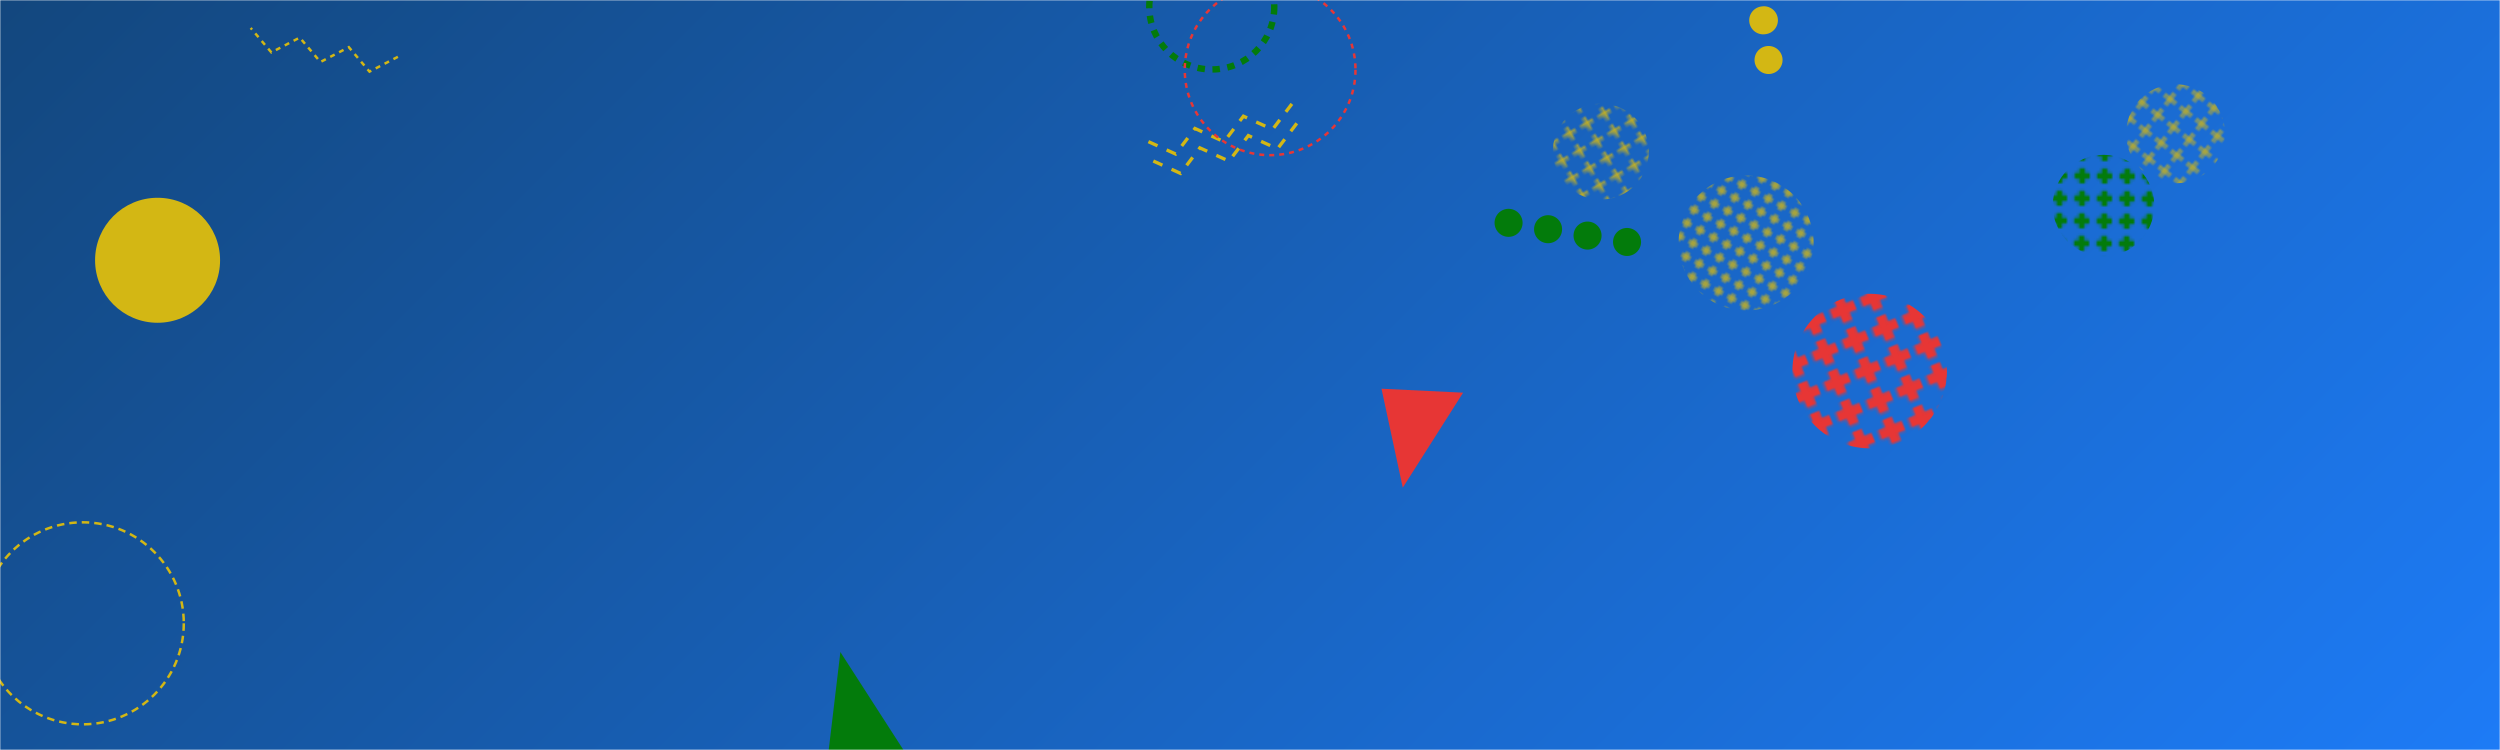<svg xmlns="http://www.w3.org/2000/svg" version="1.1" xmlns:xlink="http://www.w3.org/1999/xlink" xmlns:svgjs="http://svgjs.dev/svgjs" width="1000" height="300" preserveAspectRatio="none" viewBox="0 0 1000 300">
    <g mask="url(&quot;#SvgjsMask8019&quot;)" fill="none">
        <rect width="1000" height="300" x="0" y="0" fill="url(&quot;#SvgjsLinearGradient8020&quot;)"></rect>
        <rect width="81.2" height="81.2" clip-path="url(&quot;#SvgjsClipPath8021&quot;)" x="800.81" y="41.63" fill="url(&quot;#SvgjsPattern8022&quot;)" transform="rotate(180.48, 841.41, 82.23)"></rect>
        <circle r="25" cx="484.71" cy="2.78" stroke="#037b0b" stroke-width="2.57" stroke-dasharray="3, 3"></circle>
        <path d="M518.72 49.32L511 59.53 499.34 54.23 491.61 64.45 479.95 59.15 472.22 69.36 460.56 64.06M516.76 41.56L509.03 51.77 497.37 46.48 489.64 56.69 477.98 51.39 470.26 61.61 458.6 56.31" stroke="#d3b714" stroke-width="1.34" stroke-dasharray="4, 4"></path>
        <path d="M585.24 157.07 L561.11 195.06L552.599 155.489z" fill="#e73635"></path>
        <circle r="34.152" cx="508.05" cy="27.92" stroke="#e73635" stroke-width="1" stroke-dasharray="2, 2"></circle>
        <path d="M708.12 29.56a5.6 5.6 0 1 0-1.4-11.12 5.6 5.6 0 1 0 1.4 11.12zM706.12 13.68a5.6 5.6 0 1 0-1.39-11.11 5.6 5.6 0 1 0 1.39 11.11zM704.13-2.19a5.6 5.6 0 1 0-1.4-11.12 5.6 5.6 0 1 0 1.4 11.12zM702.13-18.07a5.6 5.6 0 1 0-1.4-11.11 5.6 5.6 0 1 0 1.4 11.11z" fill="#d3b714"></path>
        <circle r="40.405" cx="33.11" cy="249.33" stroke="#d3b714" stroke-width="1" stroke-dasharray="3, 2"></circle>
        <rect width="79.2" height="79.2" clip-path="url(&quot;#SvgjsClipPath8023&quot;)" x="830.63" y="13.91" fill="url(&quot;#SvgjsPattern8024&quot;)" transform="rotate(38.04, 870.23, 53.51)"></rect>
        <path d="M390.75 345.57 L336.15 260.81L326.719 339.921z" fill="#037b0b"></path>
        <rect width="108" height="108" clip-path="url(&quot;#SvgjsClipPath8025&quot;)" x="644.44" y="43.19" fill="url(&quot;#SvgjsPattern8026&quot;)" transform="rotate(208.3, 698.44, 97.19)"></rect>
        <path d="M159.15 22.72L147.8 28.65 139.53 18.87 128.18 24.8 119.9 15.03 108.55 20.96 100.27 11.19" stroke="#d3b714" stroke-width="1" stroke-dasharray="2, 2"></path>
        <path d="M597.9 88.24a5.6 5.6 0 1 0 11.06 1.79 5.6 5.6 0 1 0-11.06-1.79zM613.7 90.79a5.6 5.6 0 1 0 11.06 1.79 5.6 5.6 0 1 0-11.06-1.79zM629.49 93.34a5.6 5.6 0 1 0 11.06 1.79 5.6 5.6 0 1 0-11.06-1.79zM645.29 95.9a5.6 5.6 0 1 0 11.06 1.78 5.6 5.6 0 1 0-11.06-1.78z" fill="#037b0b"></path>
        <rect width="76.8" height="76.8" clip-path="url(&quot;#SvgjsClipPath8027&quot;)" x="601.92" y="22.24" fill="url(&quot;#SvgjsPattern8028&quot;)" transform="rotate(60.24, 640.32, 60.64)"></rect>
        <rect width="123.6" height="123.6" clip-path="url(&quot;#SvgjsClipPath8029&quot;)" x="686.07" y="86.63" fill="url(&quot;#SvgjsPattern8030&quot;)" transform="rotate(68.05, 747.87, 148.43)"></rect>
        <circle r="25" cx="63.03" cy="104.11" fill="#d3b714"></circle>
    </g>
    <defs>
        <mask id="SvgjsMask8019">
            <rect width="1000" height="300" fill="#ffffff"></rect>
        </mask>
        <linearGradient x1="17.5%" y1="-58.33%" x2="82.5%" y2="158.33%" gradientUnits="userSpaceOnUse" id="SvgjsLinearGradient8020">
            <stop stop-color="rgba(19, 71, 126, 1)" offset="0"></stop>
            <stop stop-color="rgba(29, 123, 246, 1)" offset="1"></stop>
        </linearGradient>
        <pattern x="0" y="0" width="8.12" height="8.12" patternUnits="userSpaceOnUse" id="SvgjsPattern8022">
            <path d="M4.06 1L4.06 7.12M1 4.06L7.12 4.06" stroke="#037b0b" fill="none" stroke-width="2.37"></path>
        </pattern>
        <clipPath id="SvgjsClipPath8021">
            <circle r="20.3" cx="841.41" cy="82.23"></circle>
        </clipPath>
        <pattern x="0" y="0" width="7.92" height="7.92" patternUnits="userSpaceOnUse" id="SvgjsPattern8024">
            <path d="M3.96 1L3.96 6.92M1 3.96L6.92 3.96" stroke="#d3b714" fill="none" stroke-width="1"></path>
        </pattern>
        <clipPath id="SvgjsClipPath8023">
            <circle r="19.8" cx="870.23" cy="53.51"></circle>
        </clipPath>
        <pattern x="0" y="0" width="6" height="6" patternUnits="userSpaceOnUse" id="SvgjsPattern8026">
            <path d="M3 1L3 5M1 3L5 3" stroke="#d3b714" fill="none" stroke-width="1"></path>
        </pattern>
        <clipPath id="SvgjsClipPath8025">
            <circle r="27" cx="698.44" cy="97.19"></circle>
        </clipPath>
        <pattern x="0" y="0" width="7.68" height="7.68" patternUnits="userSpaceOnUse" id="SvgjsPattern8028">
            <path d="M3.84 1L3.84 6.68M1 3.84L6.68 3.84" stroke="#d3b714" fill="none" stroke-width="1"></path>
        </pattern>
        <clipPath id="SvgjsClipPath8027">
            <circle r="19.2" cx="640.32" cy="60.64"></circle>
        </clipPath>
        <pattern x="0" y="0" width="12.36" height="12.36" patternUnits="userSpaceOnUse" id="SvgjsPattern8030">
            <path d="M6.18 1L6.18 11.36M1 6.18L11.36 6.18" stroke="#e73635" fill="none" stroke-width="4.08"></path>
        </pattern>
        <clipPath id="SvgjsClipPath8029">
            <circle r="30.9" cx="747.87" cy="148.43"></circle>
        </clipPath>
    </defs>
</svg>